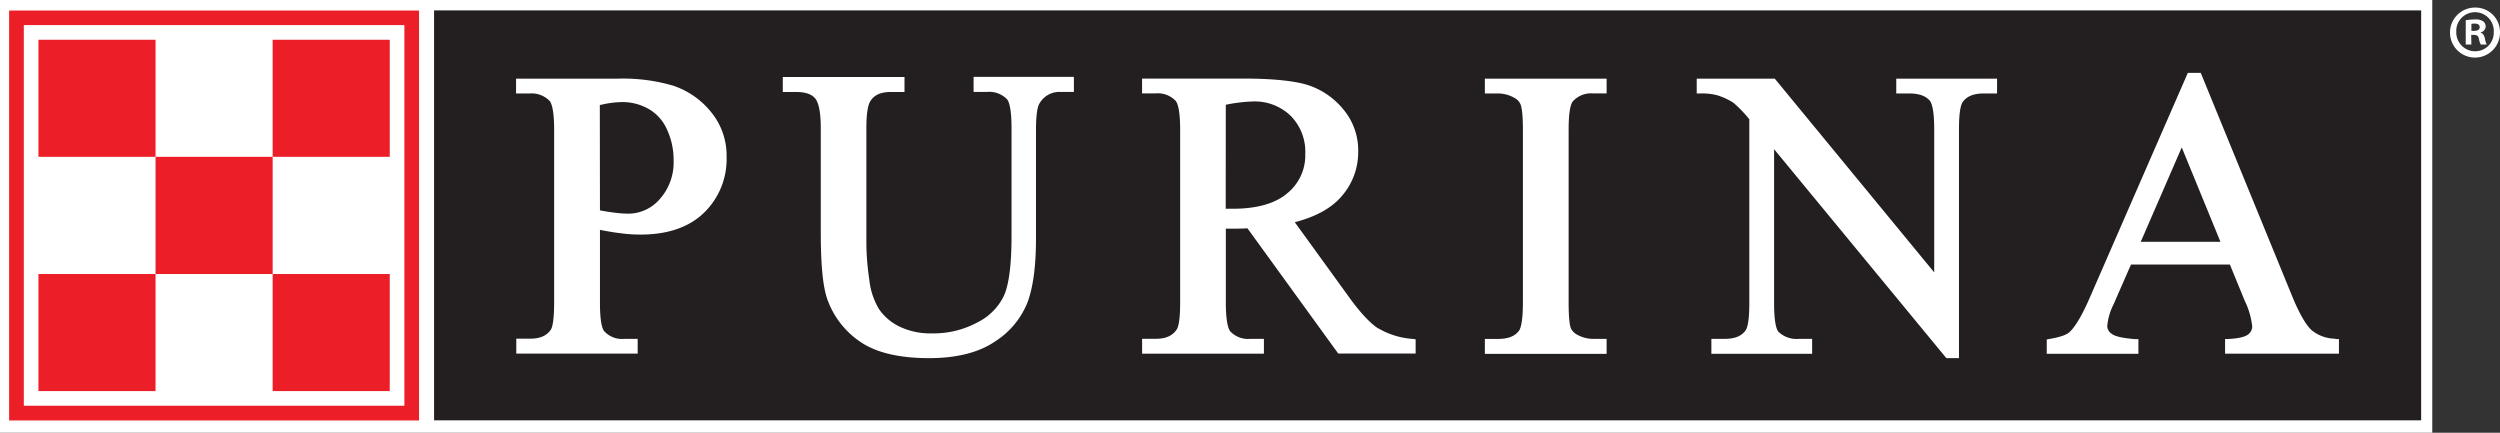 <?xml version="1.0" encoding="UTF-8"?>
<svg xmlns="http://www.w3.org/2000/svg" id="svg2" viewBox="0 0 548.87 95">
  <rect x="0" y="0" width="548.87" height="95" fill="#333333" stroke="none"/>
  <defs>
    <style>.cls-1{fill:#fff;}.cls-2{fill:#231f20;}.cls-3{fill:#ec1e27;}</style>
  </defs>
  <rect class="cls-1" width="534" height="95"></rect>
  <g id="g10">
    <g id="g12">
      <path id="path16" class="cls-1" d="M544.59,7.78h.58c.69,0,1.24-.23,1.24-.78s-.36-.82-1.14-.82a2.48,2.48,0,0,0-.68.07Zm0,3h-1.24V5.43a15.34,15.34,0,0,1,2-.16,2.89,2.89,0,0,1,1.83.42,1.36,1.36,0,0,1-.56,2.42v.06c.52.16.78.58.94,1.3a5.05,5.05,0,0,0,.39,1.31h-1.3a4.27,4.27,0,0,1-.42-1.31c-.1-.55-.42-.81-1.11-.81h-.58ZM541.27,8a4.15,4.15,0,0,0,4.16,4.26A4.09,4.09,0,0,0,549.5,8a4.12,4.12,0,1,0-8.23,0Zm9.6,0a5.49,5.49,0,1,1-5.44-5.34A5.38,5.38,0,0,1,550.87,8" transform="translate(-2 -1)"></path>
      <path id="path18" class="cls-2" d="M533.56,93.28H97.3v-90H533.56v90" transform="translate(-2 -1)"></path>
      <path id="path20" class="cls-1" d="M133.69,24.07a22.09,22.09,0,0,1,4.75-.66,11.6,11.6,0,0,1,6,1.53,9.72,9.72,0,0,1,4,4.5,15.8,15.8,0,0,1,1.45,6.75,12.11,12.11,0,0,1-3,8.48,9.16,9.16,0,0,1-7.06,3.24A23.71,23.71,0,0,1,137,47.7c-1-.12-2.09-.29-3.28-.52Zm16.5-4.14a39,39,0,0,0-12.63-1.66H115.3v3.25h3a5.51,5.51,0,0,1,4.36,1.63c.36.4,1,1.79,1,6.31v38c0,4.13-.45,5.47-.71,5.9-.92,1.37-2.42,2-4.6,2h-3v3.27H142V75.4H139a5.24,5.24,0,0,1-4.28-1.62c-.41-.4-1-1.76-1-6.31v-16c1.48.28,2.93.55,4.28.7a31.79,31.79,0,0,0,4.67.33c5.9,0,10.59-1.61,13.85-4.75a16.38,16.38,0,0,0,5-12.33,15,15,0,0,0-3.3-9.69,18,18,0,0,0-8-5.77" transform="translate(-2 -1)"></path>
      <path id="path22" class="cls-1" d="M215.75,17.88v3.3h3a5.41,5.41,0,0,1,4.33,1.6c.38.42,1,1.84,1,6.33V52.84c0,6.08-.53,10.42-1.6,12.94a12.64,12.64,0,0,1-5.89,6,20.14,20.14,0,0,1-9.93,2.41,15.64,15.64,0,0,1-7.22-1.51A11.48,11.48,0,0,1,195,68.89a15.72,15.72,0,0,1-2.15-6.52,57.54,57.54,0,0,1-.64-7.71V29.11c0-3.87.5-5.4.94-6,.84-1.29,2.28-1.91,4.36-1.91h3.07v-3.3H173.86v3.3h3c1.93,0,3.29.46,4.09,1.38.58.67,1.25,2.35,1.25,6.55V52c0,7.25.48,12.06,1.46,14.76A18.89,18.89,0,0,0,191,76.13c3.45,2.32,8.51,3.5,15,3.5,6,0,10.9-1.23,14.44-3.65a18.1,18.1,0,0,0,7.2-8.73c1.21-3.33,1.81-8,1.81-13.94V29.53c0-4.07.48-5.39.77-5.82a5,5,0,0,1,4.55-2.53h3v-3.3H215.75" transform="translate(-2 -1)"></path>
      <path id="path24" class="cls-1" d="M271.12,24a34.25,34.25,0,0,1,5.88-.72,11.35,11.35,0,0,1,8.4,3.18,11.22,11.22,0,0,1,3.17,8.35,10.71,10.71,0,0,1-3.92,8.6c-2.65,2.27-6.67,3.42-12,3.42l-1.55,0Zm33.5,49.13c-1.89-1.2-4.22-3.75-6.9-7.53,0,0-8.83-12.2-11.45-15.81,4.5-1.18,7.93-3,10.19-5.6a14.66,14.66,0,0,0,3.73-9.94,14,14,0,0,0-3.29-9.27A16.71,16.71,0,0,0,289,19.63c-3-.91-7.76-1.38-14.06-1.38h-22.2V21.5h3.05a5.39,5.39,0,0,1,4.31,1.63c.37.42,1,1.79,1,6.31v38c0,4.14-.46,5.45-.75,5.89-.91,1.37-2.38,2.05-4.55,2.05h-3.05v3.27h26.74V75.4h-3.11a5.32,5.32,0,0,1-4.25-1.62c-.36-.41-1-1.8-1-6.32V51.2a3.27,3.27,0,0,1,.44,0l1.19,0c.86,0,1.9,0,3.11-.08l19.93,27.49h17V75.48l-.76-.08a17.33,17.33,0,0,1-7.43-2.31" transform="translate(-2 -1)"></path>
      <path id="path26" class="cls-1" d="M328,18.27v3.25h2.9a7.19,7.19,0,0,1,3.55.95,2.9,2.9,0,0,1,1.38,1.44c.24.58.52,2,.52,5.57v38c0,4.36-.56,5.74-.87,6.15-.92,1.22-2.43,1.78-4.58,1.78H328v3.28h26.73V75.4h-2.94a7.17,7.17,0,0,1-3.49-.9,3.22,3.22,0,0,1-1.43-1.44c-.21-.6-.48-2-.48-5.59v-38c0-4.34.54-5.72.88-6.16a5.36,5.36,0,0,1,4.52-1.8h2.94V18.27H328" transform="translate(-2 -1)"></path>
      <path id="path28" class="cls-1" d="M440.45,18.27H418.32v3.25h2.87c2.07,0,3.57.52,4.46,1.55.38.43,1,1.8,1,6.25V60.8l-35-42.53H374.51v3.25h.85a13,13,0,0,1,3.55.37,14.09,14.09,0,0,1,3.64,1.66,26,26,0,0,1,3.51,3.64V67.61c0,4.11-.5,5.46-.8,5.89-.88,1.29-2.39,1.9-4.66,1.9h-2.87v3.27h22.12V75.4h-2.93a5.76,5.76,0,0,1-4.47-1.56c-.35-.4-.95-1.75-.95-6.23V33.76l37.82,45.87h2.77V29.32c0-4.09.49-5.45.8-5.89.88-1.27,2.4-1.91,4.61-1.91h2.95V18.27" transform="translate(-2 -1)"></path>
      <path id="path30" class="cls-1" d="M481,33.36l8.49,20.72H472Zm33.71,42a8.37,8.37,0,0,1-5.09-1.78c-1.27-1.08-2.71-3.54-4.29-7.33L485.17,17h-2.84L461.09,65.7c-1.76,4.13-3.33,6.91-4.72,8.2-.34.33-1.32,1-4.33,1.5l-.68.13v3.14h20.12V75.45l-.79,0c-3.29-.26-4.56-.75-5.05-1.15a2.14,2.14,0,0,1-1-1.71,13,13,0,0,1,1.4-4.79S469,61,469.86,59.08h21.71c.74,1.82,3.25,7.94,3.25,7.94a17,17,0,0,1,1.65,5.65,2.2,2.2,0,0,1-.89,1.75c-.47.37-1.59.87-4.27,1l-.8,0v3.23h25V75.44l-.79,0" transform="translate(-2 -1)"></path>
      <path id="path32" class="cls-3" d="M4,3.31v90H94v-90H4" transform="translate(-2 -1)"></path>
      <path id="path34" class="cls-1" d="M90.78,90.08H7.23V6.51H90.78V90.08" transform="translate(-2 -1)"></path>
      <path id="path36" class="cls-3" d="M36.15,86.86H10.44V61.16H36.15v25.7" transform="translate(-2 -1)"></path>
      <path id="path38" class="cls-3" d="M87.57,86.86H61.86V61.16H87.57v25.7" transform="translate(-2 -1)"></path>
      <path id="path40" class="cls-3" d="M61.86,61.16H36.15V35.43H61.86V61.16" transform="translate(-2 -1)"></path>
      <path id="path42" class="cls-3" d="M36.15,35.43H10.44V9.73H36.15v25.7" transform="translate(-2 -1)"></path>
      <path id="path44" class="cls-3" d="M87.57,35.43H61.86V9.73H87.57v25.7" transform="translate(-2 -1)"></path>
    </g>
  </g>
</svg>
